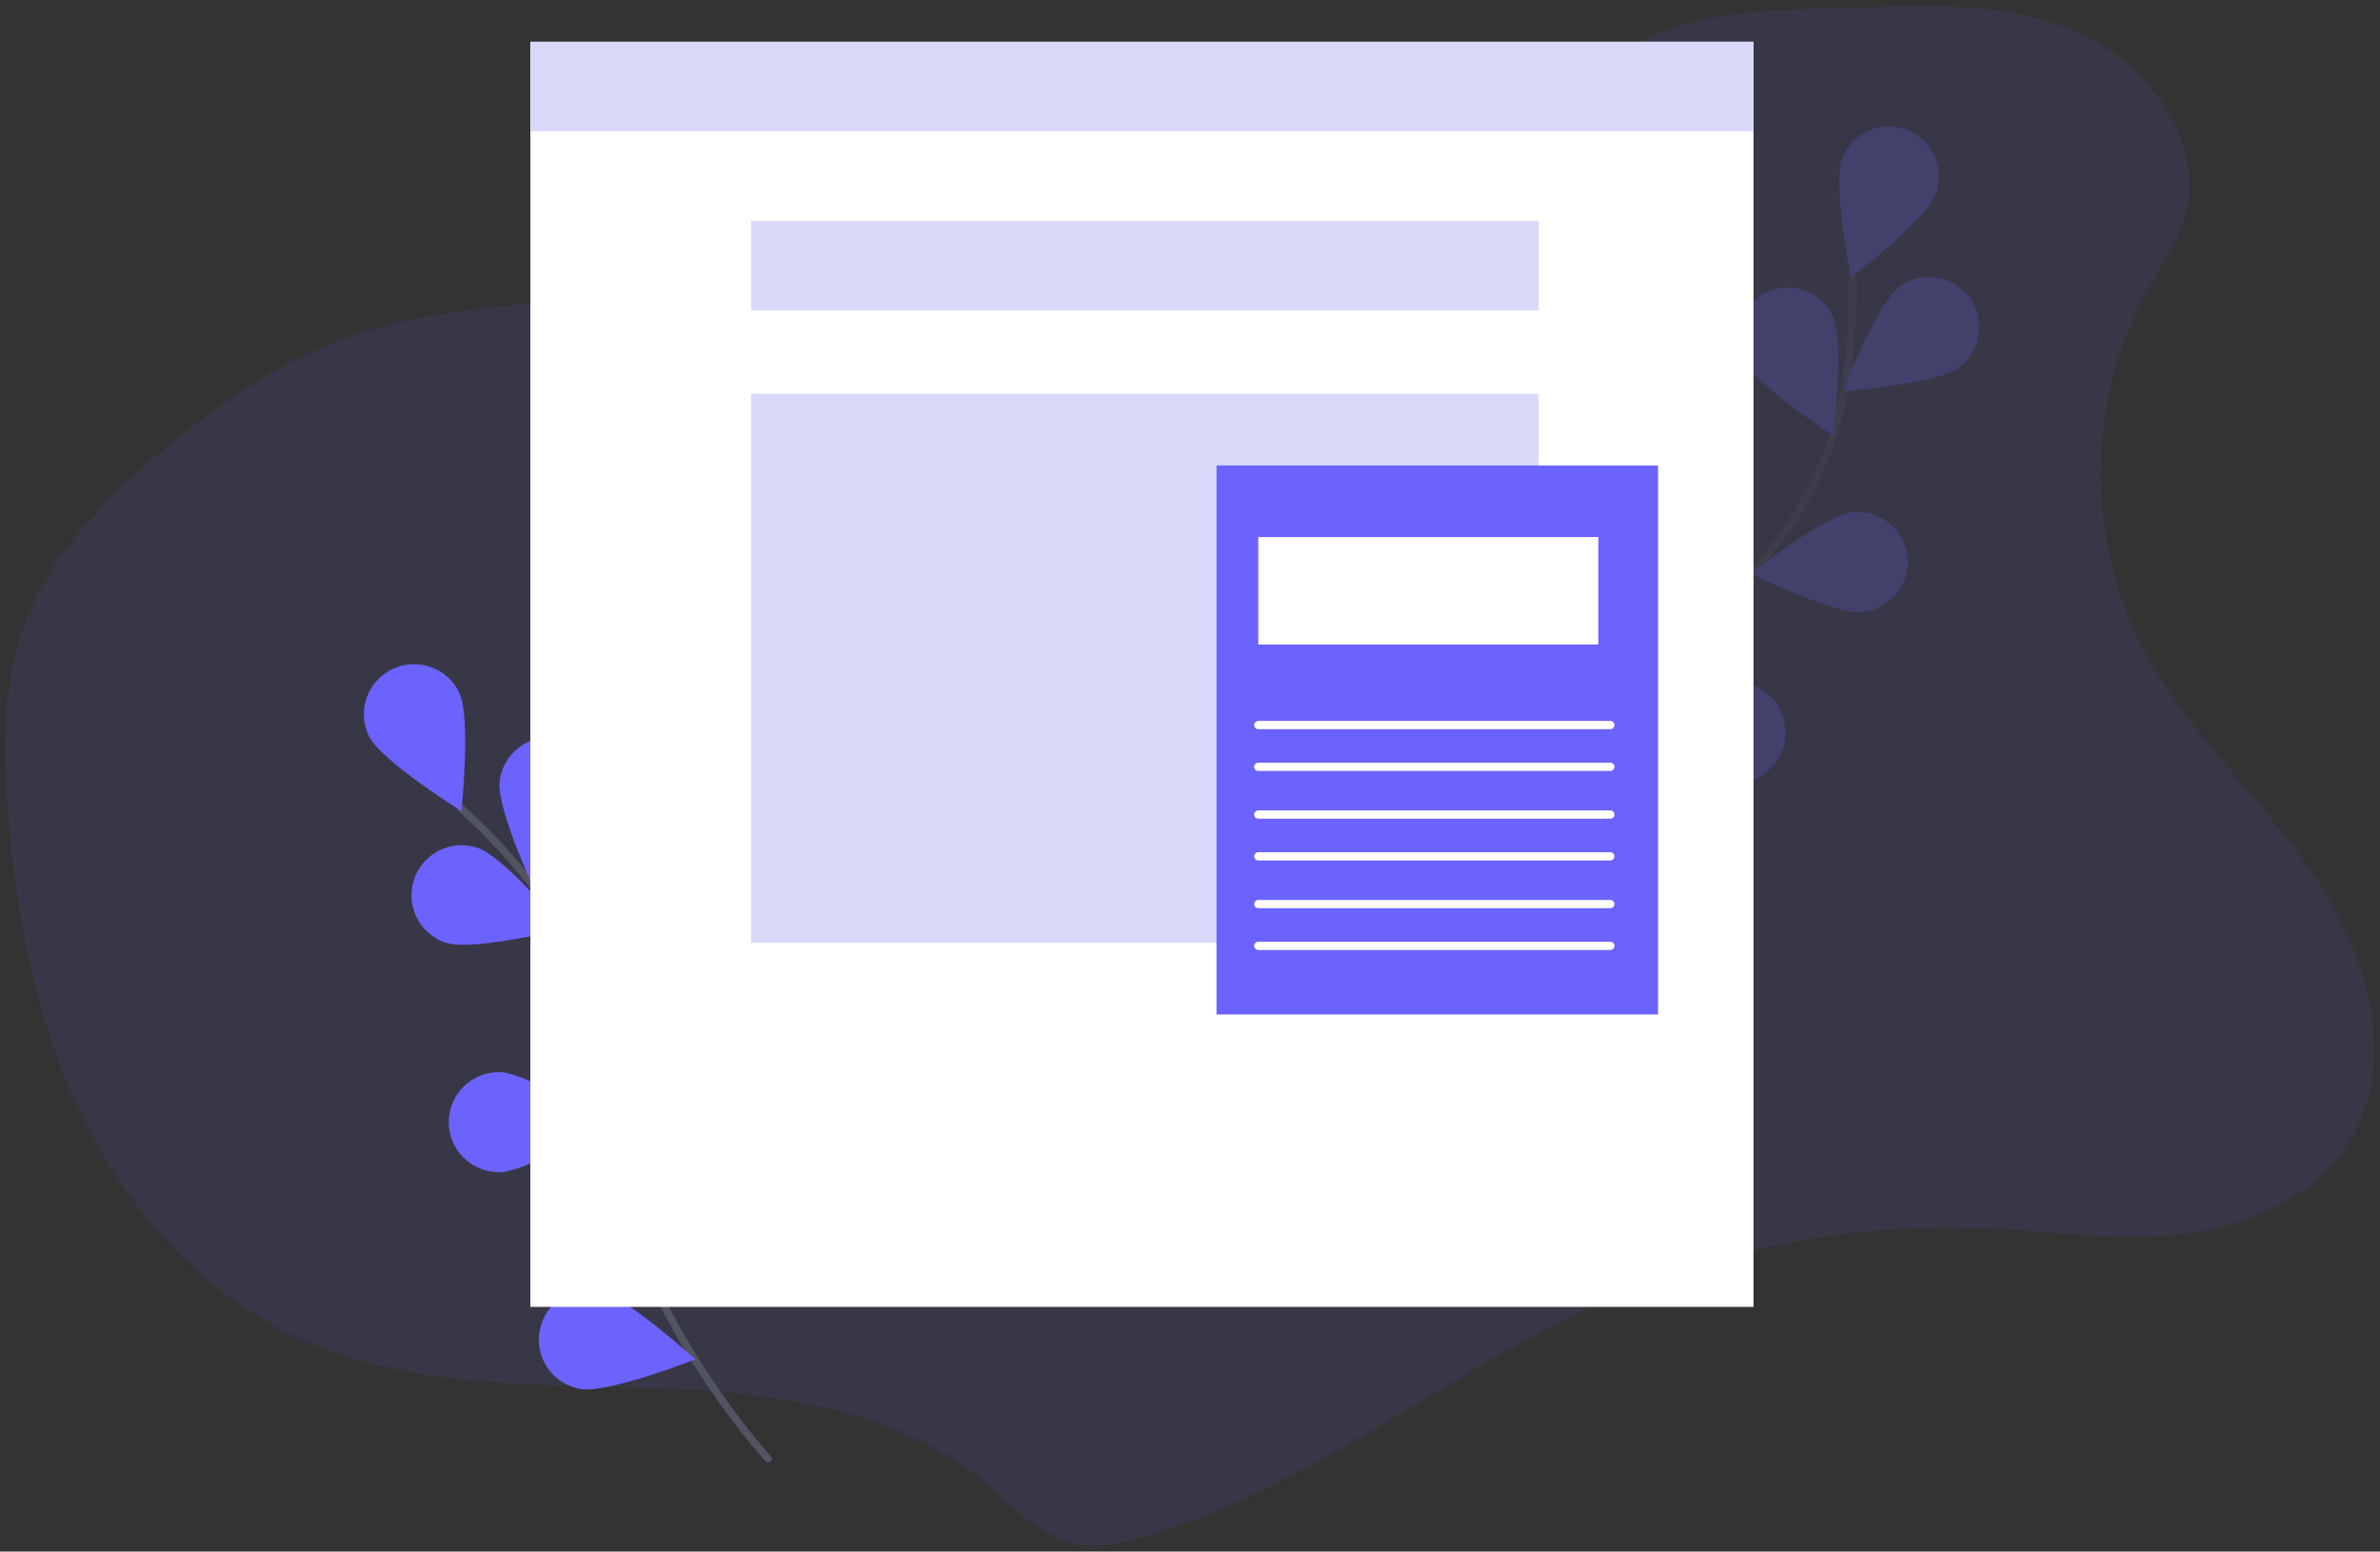 <?xml version="1.0" encoding="UTF-8"?>
<svg width="359px" height="234px" viewBox="0 0 359 234" version="1.1" xmlns="http://www.w3.org/2000/svg" xmlns:xlink="http://www.w3.org/1999/xlink">
    <rect x="0" y="0" width="359" height="234" fill="#333333" stroke="none"/>
    <!-- Generator: Sketch 52 (66869) - http://www.bohemiancoding.com/sketch -->
    <title>Group 15</title>
    <desc>Created with Sketch.</desc>
    <g id="Landing-page" stroke="none" stroke-width="1" fill="none" fill-rule="evenodd">
        <g id="landing-page_UI" transform="translate(-107, -1631)">
            <g id="Group-15" transform="translate(106, 1613)">
                <rect id="Rectangle-Copy-21" fill-rule="nonzero" x="0" y="0" width="360" height="270"></rect>
                <path d="M79.282,19.116 C67.793,18.691 55.791,18.392 45.403,23.339 C35.014,28.286 26.983,40.271 30.466,51.29 C31.603,54.883 33.818,58.014 35.685,61.284 C45.023,77.638 45.456,98.777 36.799,115.507 C30.136,128.385 18.842,138.186 10.711,150.184 C2.58,162.183 -2.041,178.813 5.958,190.901 C11.435,199.178 21.598,203.205 31.445,204.182 C41.291,205.158 51.194,203.621 61.083,203.225 C80.327,202.483 99.489,206.123 117.134,213.873 C141.424,224.57 162.349,242.87 187.926,249.932 C190.996,250.778 194.206,251.462 197.346,250.888 C202.915,249.869 206.964,245.244 211.324,241.592 C225.242,230.015 244.512,227.853 262.578,227.316 C280.645,226.778 299.462,227.193 315.793,219.401 C330.052,212.598 341.028,199.942 347.854,185.646 C354.679,171.35 357.644,155.463 358.761,139.643 C359.422,130.228 359.399,120.507 356.044,111.692 C352.273,101.782 344.625,93.89 336.603,86.991 C328.221,79.78 319.085,73.246 308.736,69.355 C296.374,64.707 282.955,64.043 269.794,62.941 C242.804,60.676 216.025,56.357 189.687,50.019 C164.69,44.016 137.243,37.459 114.476,25.232 C103.05,19.093 92.162,19.581 79.282,19.116 Z" id="Path-Copy" fill="#6C63FF" opacity="0.1" transform="translate(180.45, 135) scale(-1, 1) translate(-180.45, -135) "></path>
                <g id="Group-2" transform="translate(53.1, 115.2)">
                    <path d="M39.797,127.623 C39.797,127.623 29.709,93.574 41.599,68.543 C46.654,58.075 48.166,46.243 45.91,34.824 C44.795,29.412 43.186,24.112 41.104,18.99" id="Path-Copy-122" stroke="#535461" stroke-width="1.111" stroke-linecap="round" transform="translate(41.366, 73.307) rotate(-26) translate(-41.366, -73.307) "></path>
                    <path d="M19.825,10.088 C19.831,14.26 12.285,26.344 12.285,26.344 C12.285,26.344 4.706,14.24 4.7,10.068 C4.694,5.896 8.077,2.519 12.255,2.525 C16.433,2.531 19.825,5.917 19.831,10.088 L19.825,10.088 Z" id="Path-Copy-123" fill="#6C63FF" transform="translate(12.265, 14.434) rotate(-26) translate(-12.265, -14.434) "></path>
                    <path d="M38.529,25.611 C36.261,29.109 23.339,35.138 23.339,35.138 C23.339,35.138 23.553,20.881 25.821,17.389 C28.087,13.891 32.769,12.898 36.278,15.17 C39.787,17.442 40.795,22.119 38.529,25.617 L38.529,25.611 Z" id="Path-Copy-124" fill="#6C63FF" transform="translate(31.539, 24.544) rotate(-26) translate(-31.539, -24.544) "></path>
                    <path d="M52.789,61.624 C49.063,63.5 34.836,62.154 34.836,62.154 C34.836,62.154 42.232,49.959 45.958,48.101 C48.374,46.889 51.258,47.058 53.522,48.544 C55.787,50.031 57.089,52.608 56.938,55.306 C56.787,58.004 55.205,60.412 52.789,61.624 Z" id="Path-Copy-125" fill="#6C63FF" transform="translate(45.893, 54.96) rotate(-26) translate(-45.893, -54.96) "></path>
                    <path d="M60.563,91.923 C57.232,94.398 42.97,95.499 42.97,95.499 C42.97,95.499 48.192,82.242 51.55,79.767 C53.72,78.166 56.585,77.844 59.065,78.924 C61.544,80.004 63.262,82.321 63.571,85.002 C63.88,87.683 62.733,90.322 60.563,91.923 Z" id="Path-Copy-126" fill="#6C63FF" transform="translate(53.295, 86.896) rotate(-26) translate(-53.295, -86.896) "></path>
                    <path d="M12.912,42.134 C15.911,45.045 29.879,48.077 29.879,48.077 C29.879,48.077 26.443,34.203 23.438,31.314 C21.497,29.428 18.699,28.717 16.097,29.448 C13.496,30.179 11.486,32.242 10.826,34.858 C10.166,37.475 10.955,40.248 12.896,42.134 L12.912,42.134 Z" id="Path-Copy-127" fill="#6C63FF" transform="translate(20.238, 38.621) rotate(-26) translate(-20.238, -38.621) "></path>
                    <path d="M19.463,77.263 C23.194,79.149 37.417,77.842 37.417,77.842 C37.417,77.842 29.988,65.627 26.257,63.758 C22.524,61.875 17.977,63.365 16.101,67.087 C14.225,70.808 15.73,75.352 19.463,77.235 L19.463,77.263 Z" id="Path-Copy-128" fill="#6C63FF" transform="translate(26.355, 70.613) rotate(-26) translate(-26.355, -70.613) "></path>
                    <path d="M32.446,109.593 C35.784,112.078 50.049,113.218 50.049,113.218 C50.049,113.218 44.791,99.946 41.426,97.462 C38.063,94.977 33.328,95.678 30.848,99.029 C28.369,102.379 29.084,107.109 32.446,109.593 Z" id="Path-Copy-129" fill="#6C63FF" transform="translate(39.71, 104.596) rotate(-26) translate(-39.71, -104.596) "></path>
                </g>
                <g id="Group" opacity="0.2" transform="translate(227.7, 36.9)">
                    <path d="M13.043,124.155 C13.043,124.155 15.702,88.639 35.662,69.34 C44.086,61.3 49.689,50.73 51.63,39.215 C52.501,33.741 52.871,28.199 52.737,22.657" id="Path" stroke="#535461" stroke-width="1.111"></path>
                    <path d="M65.265,10.421 C63.792,14.319 52.471,23.013 52.471,23.013 C52.471,23.013 49.702,8.972 51.164,5.057 C52.637,1.14 56.989,-0.835 60.884,0.646 C64.78,2.127 66.744,6.503 65.271,10.421 L65.265,10.421 Z" id="Path" fill="#6C63FF"></path>
                    <path d="M68.766,36.547 C65.415,39.031 51.22,40.123 51.22,40.123 C51.22,40.123 56.476,26.817 59.826,24.333 C61.995,22.727 64.851,22.407 67.318,23.493 C69.785,24.579 71.489,26.905 71.788,29.597 C72.086,32.289 70.934,34.936 68.766,36.542 L68.766,36.547 Z" id="Path" fill="#6C63FF"></path>
                    <path d="M54.316,73.428 C50.173,73.868 37.374,67.608 37.374,67.608 C37.374,67.608 48.589,58.792 52.726,58.346 C56.868,57.905 60.581,60.923 61.02,65.088 C61.459,69.253 58.457,72.987 54.316,73.428 Z" id="Path" fill="#6C63FF"></path>
                    <path d="M37.135,98.859 C33.126,99.973 19.457,96.002 19.457,96.002 C19.457,96.002 29.027,85.42 33.037,84.267 C35.629,83.53 38.415,84.241 40.345,86.13 C42.275,88.019 43.056,90.801 42.394,93.426 C41.732,96.052 39.727,98.123 37.135,98.859 Z" id="Path" fill="#6C63FF"></path>
                    <path d="M36.127,35.255 C37.894,39.048 49.846,46.823 49.846,46.823 C49.846,46.823 51.546,32.609 49.78,28.817 C48.636,26.364 46.278,24.712 43.594,24.481 C40.91,24.251 38.308,25.478 36.768,27.701 C35.228,29.923 34.984,32.803 36.127,35.255 Z" id="Path" fill="#6C63FF"></path>
                    <path d="M16.405,65.252 C19.218,68.338 32.937,72.164 32.937,72.164 C32.937,72.164 30.329,58.09 27.515,55.004 C24.701,51.918 19.931,51.71 16.862,54.539 C13.792,57.369 13.585,62.166 16.399,65.252 L16.405,65.252 Z" id="Path" fill="#6C63FF"></path>
                    <path d="M1.218,97.049 C3.473,100.569 16.355,106.667 16.355,106.667 C16.355,106.667 16.15,92.354 13.896,88.845 C11.64,85.324 6.973,84.309 3.473,86.578 C-0.028,88.846 -1.037,93.539 1.218,97.06 L1.218,97.049 Z" id="Path" fill="#6C63FF"></path>
                </g>
                <rect id="Rectangle" fill="#FFFFFF" fill-rule="nonzero" x="81" y="24.3" width="184.5" height="190.8"></rect>
                <rect id="Rectangle" fill="#DAD9FA" fill-rule="nonzero" x="81" y="24.3" width="184.5" height="13.5"></rect>
                <rect id="Rectangle-Copy-30" fill="#DAD9FA" fill-rule="nonzero" x="114.3" y="51.3" width="118.8" height="13.5"></rect>
                <rect id="Rectangle" fill="#DAD9FA" fill-rule="nonzero" x="114.3" y="77.4" width="118.8" height="82.8"></rect>
                <rect id="Rectangle-Copy-31" fill="#6C63FF" fill-rule="nonzero" x="184.5" y="88.2" width="66.6" height="82.8"></rect>
                <path d="M190.8,127.35 L243.9,127.35" id="Path-2" stroke="#FFFFFF" stroke-width="1.245" stroke-linecap="round" fill-rule="nonzero"></path>
                <path d="M190.8,133.65 L243.9,133.65" id="Path-2-Copy" stroke="#FFFFFF" stroke-width="1.245" stroke-linecap="round" fill-rule="nonzero"></path>
                <path d="M190.8,140.85 L243.9,140.85" id="Path-2-Copy-10" stroke="#FFFFFF" stroke-width="1.245" stroke-linecap="round" fill-rule="nonzero"></path>
                <path d="M190.8,147.15 L243.9,147.15" id="Path-2-Copy-9" stroke="#FFFFFF" stroke-width="1.245" stroke-linecap="round" fill-rule="nonzero"></path>
                <path d="M190.8,154.35 L243.9,154.35" id="Path-2-Copy-14" stroke="#FFFFFF" stroke-width="1.245" stroke-linecap="round" fill-rule="nonzero"></path>
                <path d="M190.8,160.65 L243.9,160.65" id="Path-2-Copy-13" stroke="#FFFFFF" stroke-width="1.245" stroke-linecap="round" fill-rule="nonzero"></path>
                <rect id="Rectangle" fill="#FFFFFF" fill-rule="nonzero" x="190.8" y="99" width="51.3" height="16.2"></rect>
            </g>
        </g>
    </g>
</svg>